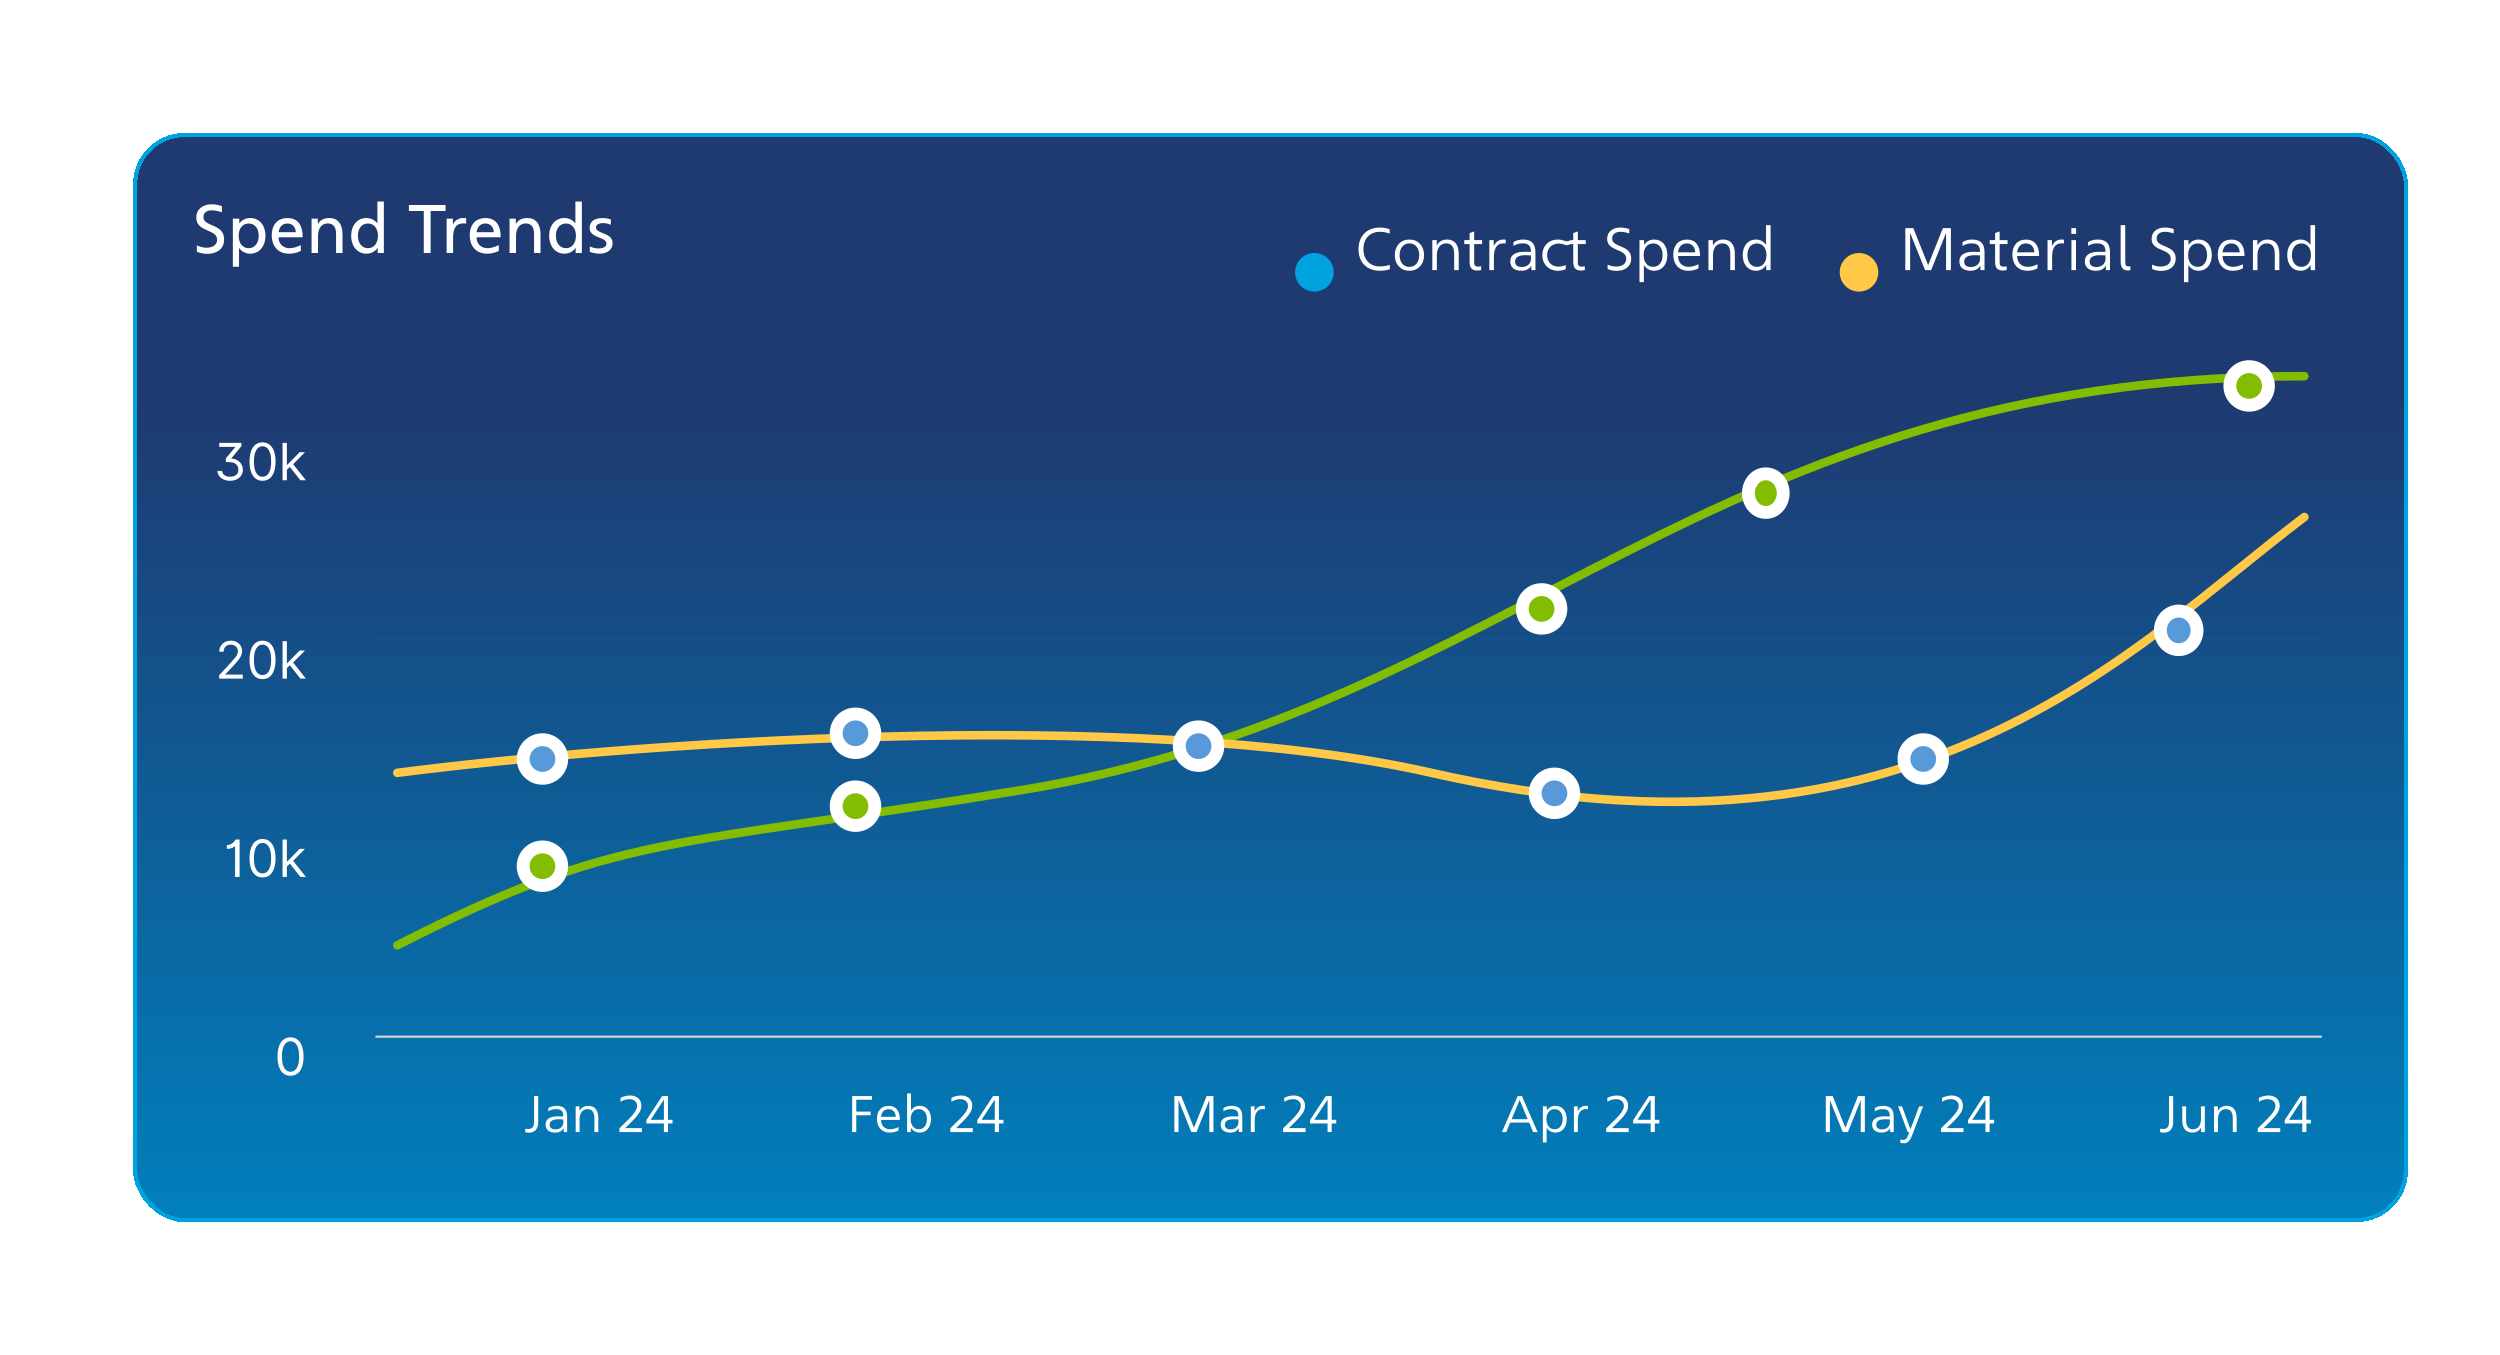 <svg width="583" height="316" viewBox="0 0 583 316" fill="none" xmlns="http://www.w3.org/2000/svg">
<g filter="url(#filter0_d_4364_28403)">
<rect x="28.02" y="23" width="530.52" height="254" rx="12" fill="#0D366F" shape-rendering="crispEdges"/>
<rect x="28.02" y="23" width="530.52" height="254" rx="12" fill="url(#paint0_linear_4364_28403)" shape-rendering="crispEdges"/>
<rect x="28.52" y="23.5" width="529.52" height="253" rx="11.5" stroke="#00A3E0" shape-rendering="crispEdges"/>
<path d="M45.332 51.192C44.436 51.192 43.636 51.016 42.9 50.696V49.208C43.572 49.56 44.372 49.768 45.156 49.768C46.484 49.768 47.636 49.192 47.636 47.928C47.636 45.32 42.772 46.216 42.772 42.744C42.772 40.76 44.34 39.64 46.356 39.64C47.124 39.64 47.972 39.8 48.74 40.072V41.512C47.956 41.24 47.108 41.048 46.42 41.048C45.444 41.048 44.436 41.432 44.436 42.6C44.436 45 49.268 44.056 49.268 47.832C49.268 50.072 47.572 51.192 45.332 51.192ZM55.38 42.84C57.412 42.84 58.9 44.488 58.9 46.968C58.9 49.48 57.412 51.16 55.364 51.16C54.276 51.16 53.364 50.68 52.772 49.848H52.74L52.74 54.2H51.3L51.3 43H52.804V44.056H52.836C53.444 43.288 54.324 42.84 55.38 42.84ZM54.98 49.88C56.388 49.88 57.332 48.712 57.332 46.968C57.332 45.256 56.404 44.12 54.996 44.12C53.588 44.12 52.66 45.256 52.66 46.968C52.66 48.712 53.588 49.88 54.98 49.88ZM64.461 51.16C61.661 51.16 60.365 49.208 60.365 46.872C60.365 44.504 61.645 42.856 64.061 42.856C66.621 42.856 67.613 44.76 67.581 47.336H61.965C61.965 48.92 63.037 49.88 64.525 49.88C65.261 49.88 66.157 49.64 67.149 49.16V50.504C66.301 50.952 65.373 51.16 64.461 51.16ZM61.965 46.152H65.981C65.933 44.92 65.181 44.12 64.013 44.12C62.845 44.12 62.141 44.92 61.965 46.152ZM73.755 42.84C75.755 42.84 76.875 44.168 76.875 46.68V51H75.371V46.552C75.371 44.92 74.683 44.104 73.451 44.104C72.187 44.104 71.243 44.984 71.163 46.84V51H69.659V43H71.115V44.168H71.163C71.707 43.288 72.603 42.84 73.755 42.84ZM85.009 44.056V39H86.513V51H85.073V49.848H85.025C84.433 50.68 83.521 51.16 82.433 51.16C80.385 51.16 78.897 49.48 78.897 46.968C78.897 44.488 80.385 42.84 82.417 42.84C83.473 42.84 84.353 43.288 84.961 44.056H85.009ZM82.817 49.88C84.209 49.88 85.137 48.712 85.137 46.968C85.137 45.256 84.209 44.12 82.801 44.12C81.393 44.12 80.465 45.256 80.465 46.968C80.465 48.712 81.409 49.88 82.817 49.88ZM92.352 41.208V39.8H100.896V41.208H97.424V51H95.824V41.208H92.352ZM102.615 44.248H102.663C103.271 43.16 104.279 42.68 105.703 42.872V44.136C103.719 43.864 102.743 44.792 102.663 47.064V51H101.159V43H102.615V44.248ZM110.633 51.16C107.833 51.16 106.537 49.208 106.537 46.872C106.537 44.504 107.817 42.856 110.233 42.856C112.793 42.856 113.785 44.76 113.753 47.336H108.137C108.137 48.92 109.209 49.88 110.697 49.88C111.433 49.88 112.329 49.64 113.321 49.16V50.504C112.473 50.952 111.545 51.16 110.633 51.16ZM108.137 46.152H112.153C112.105 44.92 111.353 44.12 110.185 44.12C109.017 44.12 108.313 44.92 108.137 46.152ZM119.927 42.84C121.927 42.84 123.047 44.168 123.047 46.68V51H121.543V46.552C121.543 44.92 120.855 44.104 119.623 44.104C118.359 44.104 117.415 44.984 117.335 46.84V51H115.831V43L117.287 43V44.168H117.335C117.879 43.288 118.775 42.84 119.927 42.84ZM131.181 44.056V39H132.685V51H131.245V49.848H131.197C130.605 50.68 129.693 51.16 128.605 51.16C126.557 51.16 125.069 49.48 125.069 46.968C125.069 44.488 126.557 42.84 128.589 42.84C129.645 42.84 130.525 43.288 131.133 44.056H131.181ZM128.989 49.88C130.381 49.88 131.309 48.712 131.309 46.968C131.309 45.256 130.381 44.12 128.973 44.12C127.565 44.12 126.637 45.256 126.637 46.968C126.637 48.712 127.581 49.88 128.989 49.88ZM136.886 51.16C136.278 51.16 135.27 51.032 134.55 50.728V49.48C135.238 49.8 135.99 49.944 136.582 49.944C137.334 49.944 138.422 49.704 138.422 48.84C138.422 47.128 134.502 47.64 134.502 45.144C134.502 43.48 135.814 42.856 137.494 42.856C138.214 42.856 138.822 42.968 139.446 43.16V44.408C138.95 44.2 138.23 44.024 137.638 44.024C136.838 44.024 135.974 44.344 135.974 45C135.974 46.648 139.862 46.136 139.862 48.68C139.862 50.376 138.406 51.16 136.886 51.16Z" fill="white"/>
<g filter="url(#filter1_d_4364_28403)">
<circle cx="430.52" cy="50.5" r="4.5" fill="#FFC846"/>
</g>
<path d="M446.642 53.838L450.086 45.2H451.948V55H450.828V46.362H450.8L447.342 55H445.928L442.47 46.362H442.442V55H441.322V45.2H443.184L446.642 53.838ZM456.922 47.86C459.064 47.86 459.792 48.98 459.792 50.884V55H458.84V54.02H458.812C458.434 54.566 457.818 55.14 456.502 55.14C455.116 55.14 453.926 54.524 453.926 52.97C453.926 51.164 455.578 50.744 457.104 50.716C457.622 50.702 458.168 50.716 458.742 50.744C458.742 49.344 458.224 48.756 456.768 48.756C455.844 48.756 455.228 49.022 454.668 49.344V48.448C455.27 48.112 455.914 47.86 456.922 47.86ZM456.586 54.272C457.818 54.272 458.714 53.572 458.756 52.368L458.742 51.556C458.336 51.528 457.888 51.514 457.426 51.514C455.9 51.528 455.046 51.99 455.046 52.97C455.046 53.866 455.648 54.272 456.586 54.272ZM463.319 48H465.167V48.924H463.319V53.138C463.319 53.852 463.501 54.146 464.131 54.174C464.369 54.188 464.691 54.146 464.957 54.104V54.972C464.663 55.042 464.327 55.084 464.005 55.084C462.787 55.084 462.255 54.44 462.255 53.124V48.924H461.009V48H462.255V46.348L463.319 45.97V48ZM469.827 55.14C467.461 55.14 466.285 53.488 466.285 51.388C466.285 49.302 467.405 47.874 469.477 47.874C471.633 47.874 472.543 49.442 472.529 51.696H467.405C467.405 53.222 468.357 54.23 469.869 54.23C470.527 54.23 471.325 54.034 472.151 53.628V54.58C471.423 54.958 470.611 55.14 469.827 55.14ZM467.405 50.842H471.409C471.367 49.596 470.653 48.77 469.449 48.77C468.259 48.77 467.545 49.568 467.405 50.842ZM475.51 49.4C476.028 48.238 476.952 47.706 478.31 47.888V48.784C476.504 48.532 475.594 49.54 475.552 51.738V55H474.488V48H475.51V49.4ZM481.148 45.2V46.544H480.028V45.2H481.148ZM481.12 48V55H480.056V48H481.12ZM486.18 47.86C488.322 47.86 489.05 48.98 489.05 50.884V55H488.098V54.02H488.07C487.692 54.566 487.076 55.14 485.76 55.14C484.374 55.14 483.184 54.524 483.184 52.97C483.184 51.164 484.836 50.744 486.362 50.716C486.88 50.702 487.426 50.716 488 50.744C488 49.344 487.482 48.756 486.026 48.756C485.102 48.756 484.486 49.022 483.926 49.344V48.448C484.528 48.112 485.172 47.86 486.18 47.86ZM485.844 54.272C487.076 54.272 487.972 53.572 488.014 52.368L488 51.556C487.594 51.528 487.146 51.514 486.684 51.514C485.158 51.528 484.304 51.99 484.304 52.97C484.304 53.866 484.906 54.272 485.844 54.272ZM493.207 55.07C492.171 55.07 491.541 54.482 491.541 53.012V44.5H492.605V53.082C492.605 53.88 492.815 54.09 493.305 54.132C493.487 54.146 493.655 54.132 493.809 54.118V54.986C493.557 55.056 493.333 55.07 493.207 55.07ZM500.955 55.168C500.143 55.168 499.471 55 498.869 54.734V53.698C499.429 53.978 500.115 54.16 500.843 54.16C502.201 54.16 503.223 53.544 503.223 52.354C503.223 49.876 498.757 50.73 498.757 47.706C498.757 46.054 500.045 45.06 501.851 45.06C502.509 45.06 503.223 45.186 503.909 45.424V46.432C503.223 46.208 502.495 46.054 501.893 46.054C500.815 46.054 499.919 46.544 499.919 47.608C499.919 49.862 504.371 48.98 504.371 52.298C504.371 54.16 502.957 55.168 500.955 55.168ZM509.747 47.86C511.553 47.86 512.799 49.274 512.799 51.472C512.799 53.698 511.553 55.14 509.733 55.14C508.683 55.14 507.843 54.65 507.325 53.81V57.8H506.303V48H507.367V49.106C507.899 48.308 508.725 47.86 509.747 47.86ZM509.481 54.23C510.839 54.23 511.693 53.152 511.693 51.472C511.693 49.82 510.839 48.77 509.495 48.77C508.151 48.77 507.269 49.82 507.269 51.472C507.269 53.152 508.151 54.23 509.481 54.23ZM517.72 55.14C515.354 55.14 514.178 53.488 514.178 51.388C514.178 49.302 515.298 47.874 517.37 47.874C519.526 47.874 520.436 49.442 520.422 51.696L515.298 51.696C515.298 53.222 516.25 54.23 517.762 54.23C518.42 54.23 519.218 54.034 520.044 53.628V54.58C519.316 54.958 518.504 55.14 517.72 55.14ZM515.298 50.842L519.302 50.842C519.26 49.596 518.546 48.77 517.342 48.77C516.152 48.77 515.438 49.568 515.298 50.842ZM525.839 47.86C527.561 47.86 528.541 49.036 528.541 51.22V55H527.477V51.136C527.477 49.568 526.819 48.756 525.629 48.756C524.425 48.756 523.515 49.61 523.445 51.332V55H522.381V48H523.417V49.26C523.893 48.336 524.733 47.86 525.839 47.86ZM535.811 49.12V44.5H536.875V55H535.853V53.796C535.335 54.65 534.495 55.14 533.431 55.14C531.625 55.14 530.379 53.698 530.379 51.472C530.379 49.274 531.625 47.86 533.431 47.86C534.453 47.86 535.293 48.322 535.811 49.12ZM533.683 54.23C535.027 54.23 535.909 53.152 535.909 51.472C535.909 49.82 535.027 48.77 533.683 48.77C532.325 48.77 531.471 49.82 531.471 51.472C531.471 53.152 532.339 54.23 533.683 54.23Z" fill="white"/>
<g filter="url(#filter2_d_4364_28403)">
<circle cx="303.52" cy="50.5" r="4.5" fill="#00A3E0"/>
</g>
<path d="M318.774 55.14C315.722 55.14 313.804 53.138 313.804 50.114C313.804 47.062 315.736 45.06 318.788 45.06C319.642 45.06 320.398 45.214 321.07 45.466V46.474C320.412 46.236 319.614 46.054 318.816 46.054C316.422 46.054 314.952 47.664 314.952 50.114C314.952 52.55 316.45 54.132 318.83 54.132C319.446 54.132 320.3 54.034 321.112 53.754V54.79C320.37 55.014 319.544 55.14 318.774 55.14ZM325.68 55.14C323.65 55.14 322.264 53.656 322.264 51.5C322.264 49.344 323.65 47.86 325.68 47.86C327.71 47.86 329.096 49.344 329.096 51.5C329.096 53.656 327.71 55.14 325.68 55.14ZM325.68 54.244C327.066 54.244 327.962 53.152 327.962 51.5C327.962 49.848 327.066 48.756 325.68 48.756C324.294 48.756 323.384 49.848 323.384 51.5C323.384 53.152 324.294 54.244 325.68 54.244ZM334.472 47.86C336.194 47.86 337.174 49.036 337.174 51.22V55H336.11V51.136C336.11 49.568 335.452 48.756 334.262 48.756C333.058 48.756 332.148 49.61 332.078 51.332V55L331.014 55V48H332.05V49.26C332.526 48.336 333.366 47.86 334.472 47.86ZM340.776 48H342.624V48.924H340.776V53.138C340.776 53.852 340.958 54.146 341.588 54.174C341.826 54.188 342.148 54.146 342.414 54.104V54.972C342.12 55.042 341.784 55.084 341.462 55.084C340.244 55.084 339.712 54.44 339.712 53.124V48.924H338.466V48H339.712V46.348L340.776 45.97V48ZM345.338 49.4C345.856 48.238 346.78 47.706 348.138 47.888V48.784C346.332 48.532 345.422 49.54 345.38 51.738V55H344.316V48H345.338V49.4ZM352.194 47.86C354.336 47.86 355.064 48.98 355.064 50.884V55H354.112V54.02H354.084C353.706 54.566 353.09 55.14 351.774 55.14C350.388 55.14 349.198 54.524 349.198 52.97C349.198 51.164 350.85 50.744 352.376 50.716C352.894 50.702 353.44 50.716 354.014 50.744C354.014 49.344 353.496 48.756 352.04 48.756C351.116 48.756 350.5 49.022 349.94 49.344V48.448C350.542 48.112 351.186 47.86 352.194 47.86ZM351.858 54.272C353.09 54.272 353.986 53.572 354.028 52.368L354.014 51.556C353.608 51.528 353.16 51.514 352.698 51.514C351.172 51.528 350.318 51.99 350.318 52.97C350.318 53.866 350.92 54.272 351.858 54.272ZM366.795 48V48.924H364.947V53.138C364.947 53.852 365.129 54.146 365.759 54.174C365.997 54.188 366.319 54.146 366.585 54.104V54.972C366.291 55.042 365.955 55.084 365.633 55.084C364.415 55.084 363.883 54.44 363.883 53.124V48.924H363.575C362.553 48.924 362.917 49.442 361.811 49.05C361.321 48.882 360.761 48.784 360.243 48.812C358.815 48.91 357.793 49.946 357.793 51.5C357.793 53.054 358.815 54.104 360.257 54.174C360.845 54.202 361.489 54.09 362.133 53.824V54.776C361.545 55.028 360.915 55.14 360.313 55.14C358.171 55.14 356.673 53.642 356.673 51.5C356.673 49.358 358.171 47.86 360.313 47.86C360.845 47.86 361.335 47.986 361.769 48.126C362.973 48.504 362.693 48 363.575 48H363.883V46.348L364.947 45.97V48H366.795ZM373.982 55.168C373.17 55.168 372.498 55 371.896 54.734V53.698C372.456 53.978 373.142 54.16 373.87 54.16C375.228 54.16 376.25 53.544 376.25 52.354C376.25 49.876 371.784 50.73 371.784 47.706C371.784 46.054 373.072 45.06 374.878 45.06C375.536 45.06 376.25 45.186 376.936 45.424V46.432C376.25 46.208 375.522 46.054 374.92 46.054C373.842 46.054 372.946 46.544 372.946 47.608C372.946 49.862 377.398 48.98 377.398 52.298C377.398 54.16 375.984 55.168 373.982 55.168ZM382.774 47.86C384.58 47.86 385.826 49.274 385.826 51.472C385.826 53.698 384.58 55.14 382.76 55.14C381.71 55.14 380.87 54.65 380.352 53.81V57.8H379.33V48H380.394V49.106C380.926 48.308 381.752 47.86 382.774 47.86ZM382.508 54.23C383.866 54.23 384.72 53.152 384.72 51.472C384.72 49.82 383.866 48.77 382.522 48.77C381.178 48.77 380.296 49.82 380.296 51.472C380.296 53.152 381.178 54.23 382.508 54.23ZM390.747 55.14C388.381 55.14 387.205 53.488 387.205 51.388C387.205 49.302 388.325 47.874 390.397 47.874C392.553 47.874 393.463 49.442 393.449 51.696L388.325 51.696C388.325 53.222 389.277 54.23 390.789 54.23C391.447 54.23 392.245 54.034 393.071 53.628V54.58C392.343 54.958 391.531 55.14 390.747 55.14ZM388.325 50.842L392.329 50.842C392.287 49.596 391.573 48.77 390.369 48.77C389.179 48.77 388.465 49.568 388.325 50.842ZM398.866 47.86C400.588 47.86 401.568 49.036 401.568 51.22V55H400.504V51.136C400.504 49.568 399.846 48.756 398.656 48.756C397.452 48.756 396.542 49.61 396.472 51.332V55H395.408V48H396.444V49.26C396.92 48.336 397.76 47.86 398.866 47.86ZM408.839 49.12V44.5H409.903V55H408.881V53.796C408.363 54.65 407.523 55.14 406.459 55.14C404.653 55.14 403.407 53.698 403.407 51.472C403.407 49.274 404.653 47.86 406.459 47.86C407.481 47.86 408.321 48.322 408.839 49.12ZM406.711 54.23C408.055 54.23 408.937 53.152 408.937 51.472C408.937 49.82 408.055 48.77 406.711 48.77C405.353 48.77 404.499 49.82 404.499 51.472C404.499 53.152 405.367 54.23 406.711 54.23Z" fill="white"/>
<path d="M47.705 101.818H48.778C48.81 102.114 48.91 102.364 49.081 102.568C49.254 102.77 49.479 102.923 49.754 103.028C50.03 103.131 50.335 103.182 50.67 103.182C51.034 103.182 51.361 103.121 51.651 102.999C51.94 102.876 52.17 102.695 52.341 102.453C52.511 102.209 52.597 101.906 52.597 101.545C52.597 101.23 52.523 100.937 52.375 100.668C52.227 100.395 51.99 100.175 51.663 100.007C51.337 99.84 50.903 99.756 50.364 99.756H49.665V98.903L51.847 96.278V96.21H48.131V95.273H53.295V96.04L50.96 98.869V98.938C51.335 98.954 51.685 99.031 52.008 99.168C52.335 99.304 52.619 99.489 52.861 99.722C53.105 99.954 53.295 100.226 53.432 100.536C53.568 100.845 53.636 101.182 53.636 101.545C53.636 102.043 53.508 102.486 53.253 102.875C53 103.261 52.649 103.565 52.2 103.787C51.754 104.009 51.239 104.119 50.653 104.119C50.136 104.119 49.66 104.028 49.226 103.847C48.791 103.665 48.438 103.402 48.165 103.058C47.892 102.714 47.739 102.301 47.705 101.818ZM58.223 104.119C57.581 104.119 57.034 103.945 56.582 103.595C56.13 103.243 55.785 102.733 55.547 102.065C55.308 101.395 55.189 100.585 55.189 99.636C55.189 98.693 55.308 97.888 55.547 97.22C55.788 96.55 56.135 96.038 56.586 95.686C57.041 95.331 57.586 95.153 58.223 95.153C58.859 95.153 59.403 95.331 59.855 95.686C60.309 96.038 60.656 96.55 60.895 97.22C61.136 97.888 61.257 98.693 61.257 99.636C61.257 100.585 61.137 101.395 60.899 102.065C60.66 102.733 60.315 103.243 59.863 103.595C59.412 103.945 58.865 104.119 58.223 104.119ZM58.223 103.182C58.859 103.182 59.353 102.875 59.706 102.261C60.058 101.648 60.234 100.773 60.234 99.636C60.234 98.881 60.153 98.237 59.991 97.706C59.832 97.175 59.602 96.77 59.301 96.492C59.002 96.213 58.643 96.074 58.223 96.074C57.592 96.074 57.099 96.385 56.744 97.007C56.389 97.626 56.211 98.503 56.211 99.636C56.211 100.392 56.291 101.034 56.45 101.562C56.609 102.091 56.838 102.493 57.136 102.768C57.437 103.044 57.799 103.182 58.223 103.182ZM63.831 101.614L63.814 100.369H64.018L66.882 97.454H68.126L65.075 100.54H64.99L63.831 101.614ZM62.893 104V95.273H63.899V104H62.893ZM67.052 104L64.495 100.761L65.211 100.062L68.331 104H67.052Z" fill="white"/>
<path d="M48.11 150.25V149.483L50.991 146.33C51.329 145.96 51.608 145.639 51.826 145.366C52.045 145.091 52.207 144.832 52.312 144.591C52.42 144.347 52.474 144.091 52.474 143.824C52.474 143.517 52.4 143.251 52.252 143.027C52.108 142.803 51.909 142.629 51.656 142.507C51.403 142.385 51.119 142.324 50.804 142.324C50.468 142.324 50.176 142.393 49.926 142.533C49.679 142.669 49.487 142.861 49.35 143.108C49.217 143.355 49.15 143.645 49.15 143.977H48.145C48.145 143.466 48.262 143.017 48.498 142.631C48.734 142.244 49.055 141.943 49.461 141.727C49.87 141.511 50.329 141.403 50.838 141.403C51.349 141.403 51.802 141.511 52.197 141.727C52.592 141.943 52.902 142.234 53.126 142.601C53.35 142.967 53.463 143.375 53.463 143.824C53.463 144.145 53.404 144.459 53.288 144.766C53.174 145.07 52.975 145.409 52.691 145.784C52.41 146.156 52.02 146.611 51.52 147.148L49.559 149.244V149.312H53.616V150.25H48.11ZM58.223 150.369C57.581 150.369 57.034 150.195 56.582 149.845C56.13 149.493 55.785 148.983 55.547 148.315C55.308 147.645 55.189 146.835 55.189 145.886C55.189 144.943 55.308 144.138 55.547 143.47C55.788 142.8 56.135 142.288 56.586 141.936C57.041 141.581 57.586 141.403 58.223 141.403C58.859 141.403 59.403 141.581 59.855 141.936C60.309 142.288 60.656 142.8 60.895 143.47C61.136 144.138 61.257 144.943 61.257 145.886C61.257 146.835 61.137 147.645 60.899 148.315C60.66 148.983 60.315 149.493 59.863 149.845C59.412 150.195 58.865 150.369 58.223 150.369ZM58.223 149.432C58.859 149.432 59.353 149.125 59.706 148.511C60.058 147.898 60.234 147.023 60.234 145.886C60.234 145.131 60.153 144.487 59.991 143.956C59.832 143.425 59.602 143.02 59.301 142.741C59.002 142.463 58.643 142.324 58.223 142.324C57.592 142.324 57.099 142.635 56.744 143.257C56.389 143.876 56.211 144.753 56.211 145.886C56.211 146.642 56.291 147.284 56.45 147.812C56.609 148.341 56.838 148.743 57.136 149.018C57.437 149.294 57.799 149.432 58.223 149.432ZM63.831 147.864L63.814 146.619H64.018L66.882 143.705H68.126L65.075 146.79H64.99L63.831 147.864ZM62.893 150.25V141.523H63.899V150.25H62.893ZM67.052 150.25L64.495 147.011L65.211 146.312L68.331 150.25H67.052Z" fill="white"/>
<path d="M52.875 187.773V196.5H51.818V189.307H51.75C51.71 189.386 51.608 189.477 51.443 189.58C51.278 189.679 51.065 189.767 50.804 189.844C50.542 189.918 50.244 189.955 49.909 189.955V189.068C50.247 189.068 50.539 189.007 50.787 188.885C51.034 188.763 51.24 188.619 51.404 188.455C51.572 188.29 51.699 188.141 51.784 188.007C51.872 187.874 51.923 187.795 51.937 187.773H52.875ZM58.223 196.619C57.581 196.619 57.034 196.445 56.582 196.095C56.13 195.743 55.785 195.233 55.547 194.565C55.308 193.895 55.189 193.085 55.189 192.136C55.189 191.193 55.308 190.388 55.547 189.72C55.788 189.05 56.135 188.538 56.586 188.186C57.041 187.831 57.586 187.653 58.223 187.653C58.859 187.653 59.403 187.831 59.855 188.186C60.309 188.538 60.656 189.05 60.895 189.72C61.136 190.388 61.257 191.193 61.257 192.136C61.257 193.085 61.137 193.895 60.899 194.565C60.66 195.233 60.315 195.743 59.863 196.095C59.412 196.445 58.865 196.619 58.223 196.619ZM58.223 195.682C58.859 195.682 59.353 195.375 59.706 194.761C60.058 194.148 60.234 193.273 60.234 192.136C60.234 191.381 60.153 190.737 59.991 190.206C59.832 189.675 59.602 189.27 59.301 188.991C59.002 188.713 58.643 188.574 58.223 188.574C57.592 188.574 57.099 188.885 56.744 189.507C56.389 190.126 56.211 191.003 56.211 192.136C56.211 192.892 56.291 193.534 56.45 194.062C56.609 194.591 56.838 194.993 57.136 195.268C57.437 195.544 57.799 195.682 58.223 195.682ZM63.831 194.114L63.814 192.869H64.018L66.882 189.955H68.126L65.075 193.04H64.99L63.831 194.114ZM62.893 196.5V187.773H63.899V196.5H62.893ZM67.052 196.5L64.495 193.261L65.211 192.562L68.331 196.5H67.052Z" fill="white"/>
<path d="M64.75 242.869C64.108 242.869 63.561 242.695 63.109 242.345C62.658 241.993 62.312 241.483 62.074 240.815C61.835 240.145 61.716 239.335 61.716 238.386C61.716 237.443 61.835 236.638 62.074 235.97C62.315 235.3 62.662 234.788 63.114 234.436C63.568 234.081 64.114 233.903 64.75 233.903C65.386 233.903 65.93 234.081 66.382 234.436C66.837 234.788 67.183 235.3 67.422 235.97C67.663 236.638 67.784 237.443 67.784 238.386C67.784 239.335 67.665 240.145 67.426 240.815C67.188 241.483 66.842 241.993 66.391 242.345C65.939 242.695 65.392 242.869 64.75 242.869ZM64.75 241.932C65.386 241.932 65.881 241.625 66.233 241.011C66.585 240.398 66.761 239.523 66.761 238.386C66.761 237.631 66.68 236.987 66.519 236.456C66.359 235.925 66.129 235.52 65.828 235.241C65.53 234.963 65.171 234.824 64.75 234.824C64.119 234.824 63.626 235.135 63.271 235.757C62.916 236.376 62.739 237.253 62.739 238.386C62.739 239.142 62.818 239.784 62.977 240.312C63.136 240.841 63.365 241.243 63.663 241.518C63.965 241.794 64.327 241.932 64.75 241.932Z" fill="white"/>
<line x1="84.75" y1="92.75" x2="538.25" y2="92.75" stroke="black" stroke-opacity="0.05" stroke-width="0.5" stroke-linecap="round"/>
<line x1="84.75" y1="139.75" x2="538.25" y2="139.75" stroke="black" stroke-opacity="0.05" stroke-width="0.5" stroke-linecap="round"/>
<line x1="84.75" y1="186.75" x2="538.25" y2="186.75" stroke="black" stroke-opacity="0.05" stroke-width="0.5" stroke-linecap="round"/>
<line x1="84.75" y1="233.75" x2="538.25" y2="233.75" stroke="#DADADA" stroke-width="0.5" stroke-linecap="round"/>
<path d="M119.476 256.036V255.22C119.824 255.268 120.136 255.304 120.424 255.268C121.228 255.184 121.552 254.62 121.552 253.612V247.6H122.512V253.684C122.512 255.412 121.576 256.06 120.556 256.132C120.232 256.156 119.884 256.12 119.476 256.036ZM126.797 249.88C128.633 249.88 129.257 250.84 129.257 252.472V256H128.441V255.16H128.417C128.093 255.628 127.565 256.12 126.437 256.12C125.249 256.12 124.229 255.592 124.229 254.26C124.229 252.712 125.645 252.352 126.953 252.328C127.397 252.316 127.865 252.328 128.357 252.352C128.357 251.152 127.913 250.648 126.665 250.648C125.873 250.648 125.345 250.876 124.865 251.152V250.384C125.381 250.096 125.933 249.88 126.797 249.88ZM126.509 255.376C127.565 255.376 128.333 254.776 128.369 253.744L128.357 253.048C128.009 253.024 127.625 253.012 127.229 253.012C125.921 253.024 125.189 253.42 125.189 254.26C125.189 255.028 125.705 255.376 126.509 255.376ZM134.212 249.88C135.688 249.88 136.528 250.888 136.528 252.76V256H135.616V252.688C135.616 251.344 135.052 250.648 134.032 250.648C133 250.648 132.22 251.38 132.16 252.856V256H131.248V250H132.136V251.08C132.544 250.288 133.264 249.88 134.212 249.88ZM146.689 256H141.445V255.124C143.833 252.76 145.573 251.296 145.573 249.892C145.573 248.836 144.721 248.32 143.725 248.32C142.969 248.32 142.225 248.608 141.709 248.932V248.02C142.345 247.696 143.161 247.468 143.941 247.468C145.429 247.468 146.569 248.32 146.569 249.88C146.569 251.488 145.189 252.724 142.789 255.088H146.689V256ZM151.821 256V253.996H147.741V253.204L151.413 247.6H152.781V253.144H153.837V253.996H152.781V256H151.821ZM151.821 253.144V248.452H151.797L148.725 253.144H151.821Z" fill="white"/>
<path d="M200.353 247.6V248.452H196.681V251.224H200.041V252.076H196.681V256H195.721V247.6H200.353ZM204.536 256.12C202.508 256.12 201.5 254.704 201.5 252.904C201.5 251.116 202.46 249.892 204.236 249.892C206.084 249.892 206.864 251.236 206.852 253.168H202.46C202.46 254.476 203.276 255.34 204.572 255.34C205.136 255.34 205.82 255.172 206.528 254.824V255.64C205.904 255.964 205.208 256.12 204.536 256.12ZM202.46 252.436H205.892C205.856 251.368 205.244 250.66 204.212 250.66C203.192 250.66 202.58 251.344 202.46 252.436ZM211.495 249.88C213.031 249.88 214.111 251.092 214.111 252.976C214.111 254.884 213.031 256.12 211.483 256.12C210.583 256.12 209.851 255.7 209.407 254.968V256H208.531V247H209.443V250.96C209.887 250.276 210.607 249.88 211.495 249.88ZM211.267 255.34C212.419 255.34 213.163 254.416 213.163 252.976C213.163 251.56 212.431 250.66 211.279 250.66C210.115 250.66 209.371 251.56 209.371 252.976C209.371 254.416 210.115 255.34 211.267 255.34ZM223.855 256H218.611V255.124C220.999 252.76 222.739 251.296 222.739 249.892C222.739 248.836 221.887 248.32 220.891 248.32C220.135 248.32 219.391 248.608 218.875 248.932V248.02C219.511 247.696 220.327 247.468 221.107 247.468C222.595 247.468 223.735 248.32 223.735 249.88C223.735 251.488 222.355 252.724 219.955 255.088H223.855V256ZM228.987 256V253.996H224.907V253.204L228.579 247.6H229.947V253.144H231.003V253.996H229.947V256H228.987ZM228.987 253.144V248.452H228.963L225.891 253.144H228.987Z" fill="white"/>
<path d="M275.427 255.004L278.379 247.6H279.975V256H279.015V248.596H278.991L276.027 256H274.815L271.851 248.596H271.827V256H270.867V247.6H272.463L275.427 255.004ZM284.239 249.88C286.075 249.88 286.699 250.84 286.699 252.472V256H285.883V255.16H285.859C285.535 255.628 285.007 256.12 283.879 256.12C282.691 256.12 281.671 255.592 281.671 254.26C281.671 252.712 283.087 252.352 284.395 252.328C284.839 252.316 285.307 252.328 285.799 252.352C285.799 251.152 285.355 250.648 284.107 250.648C283.315 250.648 282.787 250.876 282.307 251.152V250.384C282.823 250.096 283.375 249.88 284.239 249.88ZM283.951 255.376C285.007 255.376 285.775 254.776 285.811 253.744L285.799 253.048C285.451 253.024 285.067 253.012 284.671 253.012C283.363 253.024 282.631 253.42 282.631 254.26C282.631 255.028 283.147 255.376 283.951 255.376ZM289.566 251.2C290.01 250.204 290.802 249.748 291.966 249.904V250.672C290.418 250.456 289.638 251.32 289.602 253.204V256H288.69V250H289.566V251.2ZM301.459 256H296.215V255.124C298.603 252.76 300.343 251.296 300.343 249.892C300.343 248.836 299.491 248.32 298.495 248.32C297.739 248.32 296.995 248.608 296.479 248.932V248.02C297.115 247.696 297.931 247.468 298.711 247.468C300.199 247.468 301.339 248.32 301.339 249.88C301.339 251.488 299.959 252.724 297.559 255.088H301.459V256ZM306.591 256V253.996H302.511V253.204L306.183 247.6H307.551V253.144H308.607V253.996H307.551V256H306.591ZM306.591 253.144V248.452H306.567L303.495 253.144H306.591Z" fill="white"/>
<path d="M347.249 256L350.909 247.6H351.917L355.565 256H354.509L353.597 253.792H349.169L348.257 256H347.249ZM351.389 248.512L349.505 253H353.261L351.389 248.512ZM359.749 249.88C361.297 249.88 362.365 251.092 362.365 252.976C362.365 254.884 361.297 256.12 359.737 256.12C358.837 256.12 358.117 255.7 357.673 254.98V258.4H356.797V250H357.709V250.948C358.165 250.264 358.873 249.88 359.749 249.88ZM359.521 255.34C360.685 255.34 361.417 254.416 361.417 252.976C361.417 251.56 360.685 250.66 359.533 250.66C358.381 250.66 357.625 251.56 357.625 252.976C357.625 254.416 358.381 255.34 359.521 255.34ZM364.915 251.2C365.359 250.204 366.151 249.748 367.315 249.904V250.672C365.767 250.456 364.987 251.32 364.951 253.204V256H364.039V250H364.915V251.2ZM376.808 256H371.564V255.124C373.952 252.76 375.692 251.296 375.692 249.892C375.692 248.836 374.84 248.32 373.844 248.32C373.088 248.32 372.344 248.608 371.828 248.932V248.02C372.464 247.696 373.28 247.468 374.06 247.468C375.548 247.468 376.688 248.32 376.688 249.88C376.688 251.488 375.308 252.724 372.908 255.088H376.808V256ZM381.94 256V253.996H377.86V253.204L381.532 247.6H382.9V253.144H383.956V253.996H382.9V256H381.94ZM381.94 253.144V248.452H381.916L378.844 253.144H381.94Z" fill="white"/>
<path d="M427.338 255.004L430.29 247.6H431.886V256H430.926V248.596H430.902L427.938 256H426.726L423.762 248.596H423.738V256H422.778V247.6H424.374L427.338 255.004ZM436.15 249.88C437.986 249.88 438.61 250.84 438.61 252.472V256H437.794V255.16H437.77C437.446 255.628 436.918 256.12 435.79 256.12C434.602 256.12 433.582 255.592 433.582 254.26C433.582 252.712 434.998 252.352 436.306 252.328C436.75 252.316 437.218 252.328 437.71 252.352C437.71 251.152 437.266 250.648 436.018 250.648C435.226 250.648 434.698 250.876 434.218 251.152V250.384C434.734 250.096 435.286 249.88 436.15 249.88ZM435.862 255.376C436.918 255.376 437.686 254.776 437.722 253.744L437.71 253.048C437.362 253.024 436.978 253.012 436.582 253.012C435.274 253.024 434.542 253.42 434.542 254.26C434.542 255.028 435.058 255.376 435.862 255.376ZM442.521 255.34L444.549 250H445.473L442.929 256.696C442.545 257.716 442.065 258.604 441.021 258.616C440.793 258.616 440.457 258.58 440.157 258.52V257.74C440.409 257.788 440.745 257.836 440.985 257.824C441.669 257.74 441.945 256.888 442.233 256.108L442.269 256.012H441.873L439.629 250H440.553L442.521 255.34ZM454.882 256H449.638V255.124C452.026 252.76 453.766 251.296 453.766 249.892C453.766 248.836 452.914 248.32 451.918 248.32C451.162 248.32 450.418 248.608 449.902 248.932V248.02C450.538 247.696 451.354 247.468 452.134 247.468C453.622 247.468 454.762 248.32 454.762 249.88C454.762 251.488 453.382 252.724 450.982 255.088H454.882V256ZM460.014 256V253.996H455.934V253.204L459.606 247.6H460.974V253.144H462.03V253.996H460.974V256H460.014ZM460.014 253.144V248.452H459.99L456.918 253.144H460.014Z" fill="white"/>
<path d="M500.744 256.036V255.22C501.092 255.268 501.404 255.304 501.692 255.268C502.496 255.184 502.82 254.62 502.82 253.612V247.6H503.78V253.684C503.78 255.412 502.844 256.06 501.824 256.132C501.5 256.156 501.152 256.12 500.744 256.036ZM508.209 256.12C506.733 256.12 505.905 255.112 505.905 253.24V250H506.805V253.312C506.805 254.644 507.369 255.352 508.389 255.352C509.421 255.352 510.201 254.62 510.261 253.144V250H511.173V256H510.297V254.92C509.877 255.712 509.157 256.12 508.209 256.12ZM516.277 249.88C517.753 249.88 518.593 250.888 518.593 252.76V256H517.681V252.688C517.681 251.344 517.117 250.648 516.097 250.648C515.065 250.648 514.285 251.38 514.225 252.856V256H513.313V250H514.201V251.08C514.609 250.288 515.329 249.88 516.277 249.88ZM528.754 256H523.51V255.124C525.898 252.76 527.638 251.296 527.638 249.892C527.638 248.836 526.786 248.32 525.79 248.32C525.034 248.32 524.29 248.608 523.774 248.932V248.02C524.41 247.696 525.226 247.468 526.006 247.468C527.494 247.468 528.634 248.32 528.634 249.88C528.634 251.488 527.254 252.724 524.854 255.088H528.754V256ZM533.886 256V253.996H529.806V253.204L533.478 247.6H534.846V253.144H535.902V253.996H534.846V256H533.886ZM533.886 253.144V248.452H533.862L530.79 253.144H533.886Z" fill="white"/>
<path d="M89.659 212.442C141.357 186.021 152.529 189.805 235.558 176.19C349.677 157.478 395.605 79.725 534.373 79.725" stroke="#83BD01" stroke-width="2" stroke-linecap="round"/>
<path d="M89.659 172.224C141.245 165.596 260.885 156.333 330.882 172.242C444.636 198.095 493.609 143.426 534.373 112.568" stroke="#FFC846" stroke-width="2" stroke-linecap="round"/>
<g filter="url(#filter3_d_4364_28403)">
<path d="M444.705 169.922C442.864 169.922 441.151 168.522 441.151 166.534C441.151 164.546 442.864 163.146 444.705 163.146C446.547 163.146 448.26 164.546 448.26 166.534C448.26 168.522 446.547 169.922 444.705 169.922Z" fill="#5899DA" stroke="white" stroke-width="3"/>
</g>
<g filter="url(#filter4_d_4364_28403)">
<path d="M504.965 140.977C503.124 140.977 501.411 139.577 501.411 137.589C501.411 135.601 503.124 134.201 504.965 134.201C506.806 134.201 508.52 135.601 508.52 137.589C508.52 139.577 506.806 140.977 504.965 140.977Z" fill="#5899DA" stroke="white" stroke-width="3"/>
</g>
<g filter="url(#filter5_d_4364_28403)">
<path d="M408.786 109.5C406.329 109.5 404.726 107.253 404.726 105C404.726 102.747 406.329 100.5 408.786 100.5C411.243 100.5 412.846 102.747 412.846 105C412.846 107.253 411.243 109.5 408.786 109.5Z" fill="#83BD01" stroke="white" stroke-width="3"/>
</g>
<g filter="url(#filter6_d_4364_28403)">
<path d="M505.071 141.5C502.602 141.5 500.792 139.375 500.792 137C500.792 134.625 502.602 132.5 505.071 132.5C507.541 132.5 509.351 134.625 509.351 137C509.351 139.375 507.541 141.5 505.071 141.5Z" fill="#5899DA" stroke="white" stroke-width="3"/>
</g>
<g filter="url(#filter7_d_4364_28403)">
<circle cx="3" cy="3" r="4.5" transform="matrix(-1 0 0 1 126.5 189)" fill="#83BD01" stroke="white" stroke-width="3"/>
</g>
<g filter="url(#filter8_d_4364_28403)">
<circle cx="3" cy="3" r="4.5" transform="matrix(-1 0 0 1 199.5 175)" fill="#83BD01" stroke="white" stroke-width="3"/>
</g>
<g filter="url(#filter9_d_4364_28403)">
<circle cx="3" cy="3" r="4.5" transform="matrix(-1 0 0 1 279.5 161)" fill="#5899DA" stroke="white" stroke-width="3"/>
</g>
<g filter="url(#filter10_d_4364_28403)">
<circle cx="3" cy="3" r="4.5" transform="matrix(-1 0 0 1 362.5 172)" fill="#5899DA" stroke="white" stroke-width="3"/>
</g>
<g filter="url(#filter11_d_4364_28403)">
<circle cx="3" cy="3" r="4.5" transform="matrix(-1 0 0 1 448.5 164)" fill="#5899DA" stroke="white" stroke-width="3"/>
</g>
<g filter="url(#filter12_d_4364_28403)">
<circle cx="3" cy="3" r="4.5" transform="matrix(-1 0 0 1 524.5 77)" fill="#83BD01" stroke="white" stroke-width="3"/>
</g>
<g filter="url(#filter13_d_4364_28403)">
<circle cx="3" cy="3" r="4.5" transform="matrix(-1 0 0 1 359.5 129)" fill="#83BD01" stroke="white" stroke-width="3"/>
</g>
<g filter="url(#filter14_d_4364_28403)">
<circle cx="3" cy="3" r="4.5" transform="matrix(-1 0 0 1 199.5 158)" fill="#5899DA" stroke="white" stroke-width="3"/>
</g>
<g filter="url(#filter15_d_4364_28403)">
<circle cx="3" cy="3" r="4.5" transform="matrix(-1 0 0 1 126.5 164)" fill="#5899DA" stroke="white" stroke-width="3"/>
</g>
</g>
<defs>
<filter id="filter0_d_4364_28403" x="0.02" y="0" width="592.52" height="316" filterUnits="userSpaceOnUse" color-interpolation-filters="sRGB">
<feFlood flood-opacity="0" result="BackgroundImageFix"/>
<feColorMatrix in="SourceAlpha" type="matrix" values="0 0 0 0 0 0 0 0 0 0 0 0 0 0 0 0 0 0 127 0" result="hardAlpha"/>
<feMorphology radius="1" operator="dilate" in="SourceAlpha" result="effect1_dropShadow_4364_28403"/>
<feOffset dx="3" dy="8"/>
<feGaussianBlur stdDeviation="15"/>
<feComposite in2="hardAlpha" operator="out"/>
<feColorMatrix type="matrix" values="0 0 0 0 0.659 0 0 0 0 0.686 0 0 0 0 0.722 0 0 0 0.3 0"/>
<feBlend mode="normal" in2="BackgroundImageFix" result="effect1_dropShadow_4364_28403"/>
<feBlend mode="normal" in="SourceGraphic" in2="effect1_dropShadow_4364_28403" result="shape"/>
</filter>
<filter id="filter1_d_4364_28403" x="414.02" y="39" width="33" height="33" filterUnits="userSpaceOnUse" color-interpolation-filters="sRGB">
<feFlood flood-opacity="0" result="BackgroundImageFix"/>
<feColorMatrix in="SourceAlpha" type="matrix" values="0 0 0 0 0 0 0 0 0 0 0 0 0 0 0 0 0 0 127 0" result="hardAlpha"/>
<feOffset dy="5"/>
<feGaussianBlur stdDeviation="6"/>
<feColorMatrix type="matrix" values="0 0 0 0 0.612 0 0 0 0 0.533 0 0 0 0 0.984 0 0 0 0.16 0"/>
<feBlend mode="normal" in2="BackgroundImageFix" result="effect1_dropShadow_4364_28403"/>
<feBlend mode="normal" in="SourceGraphic" in2="effect1_dropShadow_4364_28403" result="shape"/>
</filter>
<filter id="filter2_d_4364_28403" x="287.02" y="39" width="33" height="33" filterUnits="userSpaceOnUse" color-interpolation-filters="sRGB">
<feFlood flood-opacity="0" result="BackgroundImageFix"/>
<feColorMatrix in="SourceAlpha" type="matrix" values="0 0 0 0 0 0 0 0 0 0 0 0 0 0 0 0 0 0 127 0" result="hardAlpha"/>
<feOffset dy="5"/>
<feGaussianBlur stdDeviation="6"/>
<feColorMatrix type="matrix" values="0 0 0 0 0.612 0 0 0 0 0.533 0 0 0 0 0.984 0 0 0 0.16 0"/>
<feBlend mode="normal" in2="BackgroundImageFix" result="effect1_dropShadow_4364_28403"/>
<feBlend mode="normal" in="SourceGraphic" in2="effect1_dropShadow_4364_28403" result="shape"/>
</filter>
<filter id="filter3_d_4364_28403" x="437.651" y="161.646" width="14.108" height="13.775" filterUnits="userSpaceOnUse" color-interpolation-filters="sRGB">
<feFlood flood-opacity="0" result="BackgroundImageFix"/>
<feColorMatrix in="SourceAlpha" type="matrix" values="0 0 0 0 0 0 0 0 0 0 0 0 0 0 0 0 0 0 127 0" result="hardAlpha"/>
<feOffset dy="2"/>
<feGaussianBlur stdDeviation="1"/>
<feComposite in2="hardAlpha" operator="out"/>
<feColorMatrix type="matrix" values="0 0 0 0 0 0 0 0 0 0 0 0 0 0 0 0 0 0 0.1 0"/>
<feBlend mode="normal" in2="BackgroundImageFix" result="effect1_dropShadow_4364_28403"/>
<feBlend mode="normal" in="SourceGraphic" in2="effect1_dropShadow_4364_28403" result="shape"/>
</filter>
<filter id="filter4_d_4364_28403" x="497.911" y="132.701" width="14.108" height="13.775" filterUnits="userSpaceOnUse" color-interpolation-filters="sRGB">
<feFlood flood-opacity="0" result="BackgroundImageFix"/>
<feColorMatrix in="SourceAlpha" type="matrix" values="0 0 0 0 0 0 0 0 0 0 0 0 0 0 0 0 0 0 127 0" result="hardAlpha"/>
<feOffset dy="2"/>
<feGaussianBlur stdDeviation="1"/>
<feComposite in2="hardAlpha" operator="out"/>
<feColorMatrix type="matrix" values="0 0 0 0 0 0 0 0 0 0 0 0 0 0 0 0 0 0 0.1 0"/>
<feBlend mode="normal" in2="BackgroundImageFix" result="effect1_dropShadow_4364_28403"/>
<feBlend mode="normal" in="SourceGraphic" in2="effect1_dropShadow_4364_28403" result="shape"/>
</filter>
<filter id="filter5_d_4364_28403" x="401.226" y="99" width="15.12" height="16" filterUnits="userSpaceOnUse" color-interpolation-filters="sRGB">
<feFlood flood-opacity="0" result="BackgroundImageFix"/>
<feColorMatrix in="SourceAlpha" type="matrix" values="0 0 0 0 0 0 0 0 0 0 0 0 0 0 0 0 0 0 127 0" result="hardAlpha"/>
<feOffset dy="2"/>
<feGaussianBlur stdDeviation="1"/>
<feComposite in2="hardAlpha" operator="out"/>
<feColorMatrix type="matrix" values="0 0 0 0 0 0 0 0 0 0 0 0 0 0 0 0 0 0 0.1 0"/>
<feBlend mode="normal" in2="BackgroundImageFix" result="effect1_dropShadow_4364_28403"/>
<feBlend mode="normal" in="SourceGraphic" in2="effect1_dropShadow_4364_28403" result="shape"/>
</filter>
<filter id="filter6_d_4364_28403" x="497.292" y="131" width="15.559" height="16" filterUnits="userSpaceOnUse" color-interpolation-filters="sRGB">
<feFlood flood-opacity="0" result="BackgroundImageFix"/>
<feColorMatrix in="SourceAlpha" type="matrix" values="0 0 0 0 0 0 0 0 0 0 0 0 0 0 0 0 0 0 127 0" result="hardAlpha"/>
<feOffset dy="2"/>
<feGaussianBlur stdDeviation="1"/>
<feComposite in2="hardAlpha" operator="out"/>
<feColorMatrix type="matrix" values="0 0 0 0 0 0 0 0 0 0 0 0 0 0 0 0 0 0 0.1 0"/>
<feBlend mode="normal" in2="BackgroundImageFix" result="effect1_dropShadow_4364_28403"/>
<feBlend mode="normal" in="SourceGraphic" in2="effect1_dropShadow_4364_28403" result="shape"/>
</filter>
<filter id="filter7_d_4364_28403" x="115.5" y="186" width="16" height="16" filterUnits="userSpaceOnUse" color-interpolation-filters="sRGB">
<feFlood flood-opacity="0" result="BackgroundImageFix"/>
<feColorMatrix in="SourceAlpha" type="matrix" values="0 0 0 0 0 0 0 0 0 0 0 0 0 0 0 0 0 0 127 0" result="hardAlpha"/>
<feOffset dy="2"/>
<feGaussianBlur stdDeviation="1"/>
<feComposite in2="hardAlpha" operator="out"/>
<feColorMatrix type="matrix" values="0 0 0 0 0 0 0 0 0 0 0 0 0 0 0 0 0 0 0.1 0"/>
<feBlend mode="normal" in2="BackgroundImageFix" result="effect1_dropShadow_4364_28403"/>
<feBlend mode="normal" in="SourceGraphic" in2="effect1_dropShadow_4364_28403" result="shape"/>
</filter>
<filter id="filter8_d_4364_28403" x="188.5" y="172" width="16" height="16" filterUnits="userSpaceOnUse" color-interpolation-filters="sRGB">
<feFlood flood-opacity="0" result="BackgroundImageFix"/>
<feColorMatrix in="SourceAlpha" type="matrix" values="0 0 0 0 0 0 0 0 0 0 0 0 0 0 0 0 0 0 127 0" result="hardAlpha"/>
<feOffset dy="2"/>
<feGaussianBlur stdDeviation="1"/>
<feComposite in2="hardAlpha" operator="out"/>
<feColorMatrix type="matrix" values="0 0 0 0 0 0 0 0 0 0 0 0 0 0 0 0 0 0 0.1 0"/>
<feBlend mode="normal" in2="BackgroundImageFix" result="effect1_dropShadow_4364_28403"/>
<feBlend mode="normal" in="SourceGraphic" in2="effect1_dropShadow_4364_28403" result="shape"/>
</filter>
<filter id="filter9_d_4364_28403" x="268.5" y="158" width="16" height="16" filterUnits="userSpaceOnUse" color-interpolation-filters="sRGB">
<feFlood flood-opacity="0" result="BackgroundImageFix"/>
<feColorMatrix in="SourceAlpha" type="matrix" values="0 0 0 0 0 0 0 0 0 0 0 0 0 0 0 0 0 0 127 0" result="hardAlpha"/>
<feOffset dy="2"/>
<feGaussianBlur stdDeviation="1"/>
<feComposite in2="hardAlpha" operator="out"/>
<feColorMatrix type="matrix" values="0 0 0 0 0 0 0 0 0 0 0 0 0 0 0 0 0 0 0.1 0"/>
<feBlend mode="normal" in2="BackgroundImageFix" result="effect1_dropShadow_4364_28403"/>
<feBlend mode="normal" in="SourceGraphic" in2="effect1_dropShadow_4364_28403" result="shape"/>
</filter>
<filter id="filter10_d_4364_28403" x="351.5" y="169" width="16" height="16" filterUnits="userSpaceOnUse" color-interpolation-filters="sRGB">
<feFlood flood-opacity="0" result="BackgroundImageFix"/>
<feColorMatrix in="SourceAlpha" type="matrix" values="0 0 0 0 0 0 0 0 0 0 0 0 0 0 0 0 0 0 127 0" result="hardAlpha"/>
<feOffset dy="2"/>
<feGaussianBlur stdDeviation="1"/>
<feComposite in2="hardAlpha" operator="out"/>
<feColorMatrix type="matrix" values="0 0 0 0 0 0 0 0 0 0 0 0 0 0 0 0 0 0 0.1 0"/>
<feBlend mode="normal" in2="BackgroundImageFix" result="effect1_dropShadow_4364_28403"/>
<feBlend mode="normal" in="SourceGraphic" in2="effect1_dropShadow_4364_28403" result="shape"/>
</filter>
<filter id="filter11_d_4364_28403" x="437.5" y="161" width="16" height="16" filterUnits="userSpaceOnUse" color-interpolation-filters="sRGB">
<feFlood flood-opacity="0" result="BackgroundImageFix"/>
<feColorMatrix in="SourceAlpha" type="matrix" values="0 0 0 0 0 0 0 0 0 0 0 0 0 0 0 0 0 0 127 0" result="hardAlpha"/>
<feOffset dy="2"/>
<feGaussianBlur stdDeviation="1"/>
<feComposite in2="hardAlpha" operator="out"/>
<feColorMatrix type="matrix" values="0 0 0 0 0 0 0 0 0 0 0 0 0 0 0 0 0 0 0.1 0"/>
<feBlend mode="normal" in2="BackgroundImageFix" result="effect1_dropShadow_4364_28403"/>
<feBlend mode="normal" in="SourceGraphic" in2="effect1_dropShadow_4364_28403" result="shape"/>
</filter>
<filter id="filter12_d_4364_28403" x="513.5" y="74" width="16" height="16" filterUnits="userSpaceOnUse" color-interpolation-filters="sRGB">
<feFlood flood-opacity="0" result="BackgroundImageFix"/>
<feColorMatrix in="SourceAlpha" type="matrix" values="0 0 0 0 0 0 0 0 0 0 0 0 0 0 0 0 0 0 127 0" result="hardAlpha"/>
<feOffset dy="2"/>
<feGaussianBlur stdDeviation="1"/>
<feComposite in2="hardAlpha" operator="out"/>
<feColorMatrix type="matrix" values="0 0 0 0 0 0 0 0 0 0 0 0 0 0 0 0 0 0 0.1 0"/>
<feBlend mode="normal" in2="BackgroundImageFix" result="effect1_dropShadow_4364_28403"/>
<feBlend mode="normal" in="SourceGraphic" in2="effect1_dropShadow_4364_28403" result="shape"/>
</filter>
<filter id="filter13_d_4364_28403" x="348.5" y="126" width="16" height="16" filterUnits="userSpaceOnUse" color-interpolation-filters="sRGB">
<feFlood flood-opacity="0" result="BackgroundImageFix"/>
<feColorMatrix in="SourceAlpha" type="matrix" values="0 0 0 0 0 0 0 0 0 0 0 0 0 0 0 0 0 0 127 0" result="hardAlpha"/>
<feOffset dy="2"/>
<feGaussianBlur stdDeviation="1"/>
<feComposite in2="hardAlpha" operator="out"/>
<feColorMatrix type="matrix" values="0 0 0 0 0 0 0 0 0 0 0 0 0 0 0 0 0 0 0.1 0"/>
<feBlend mode="normal" in2="BackgroundImageFix" result="effect1_dropShadow_4364_28403"/>
<feBlend mode="normal" in="SourceGraphic" in2="effect1_dropShadow_4364_28403" result="shape"/>
</filter>
<filter id="filter14_d_4364_28403" x="188.5" y="155" width="16" height="16" filterUnits="userSpaceOnUse" color-interpolation-filters="sRGB">
<feFlood flood-opacity="0" result="BackgroundImageFix"/>
<feColorMatrix in="SourceAlpha" type="matrix" values="0 0 0 0 0 0 0 0 0 0 0 0 0 0 0 0 0 0 127 0" result="hardAlpha"/>
<feOffset dy="2"/>
<feGaussianBlur stdDeviation="1"/>
<feComposite in2="hardAlpha" operator="out"/>
<feColorMatrix type="matrix" values="0 0 0 0 0 0 0 0 0 0 0 0 0 0 0 0 0 0 0.1 0"/>
<feBlend mode="normal" in2="BackgroundImageFix" result="effect1_dropShadow_4364_28403"/>
<feBlend mode="normal" in="SourceGraphic" in2="effect1_dropShadow_4364_28403" result="shape"/>
</filter>
<filter id="filter15_d_4364_28403" x="115.5" y="161" width="16" height="16" filterUnits="userSpaceOnUse" color-interpolation-filters="sRGB">
<feFlood flood-opacity="0" result="BackgroundImageFix"/>
<feColorMatrix in="SourceAlpha" type="matrix" values="0 0 0 0 0 0 0 0 0 0 0 0 0 0 0 0 0 0 127 0" result="hardAlpha"/>
<feOffset dy="2"/>
<feGaussianBlur stdDeviation="1"/>
<feComposite in2="hardAlpha" operator="out"/>
<feColorMatrix type="matrix" values="0 0 0 0 0 0 0 0 0 0 0 0 0 0 0 0 0 0 0.1 0"/>
<feBlend mode="normal" in2="BackgroundImageFix" result="effect1_dropShadow_4364_28403"/>
<feBlend mode="normal" in="SourceGraphic" in2="effect1_dropShadow_4364_28403" result="shape"/>
</filter>
<linearGradient id="paint0_linear_4364_28403" x1="293.28" y1="23" x2="293.28" y2="277" gradientUnits="userSpaceOnUse">
<stop offset="0.25" stop-color="#1E3A71"/>
<stop offset="1" stop-color="#0080BD"/>
</linearGradient>
</defs>
</svg>
